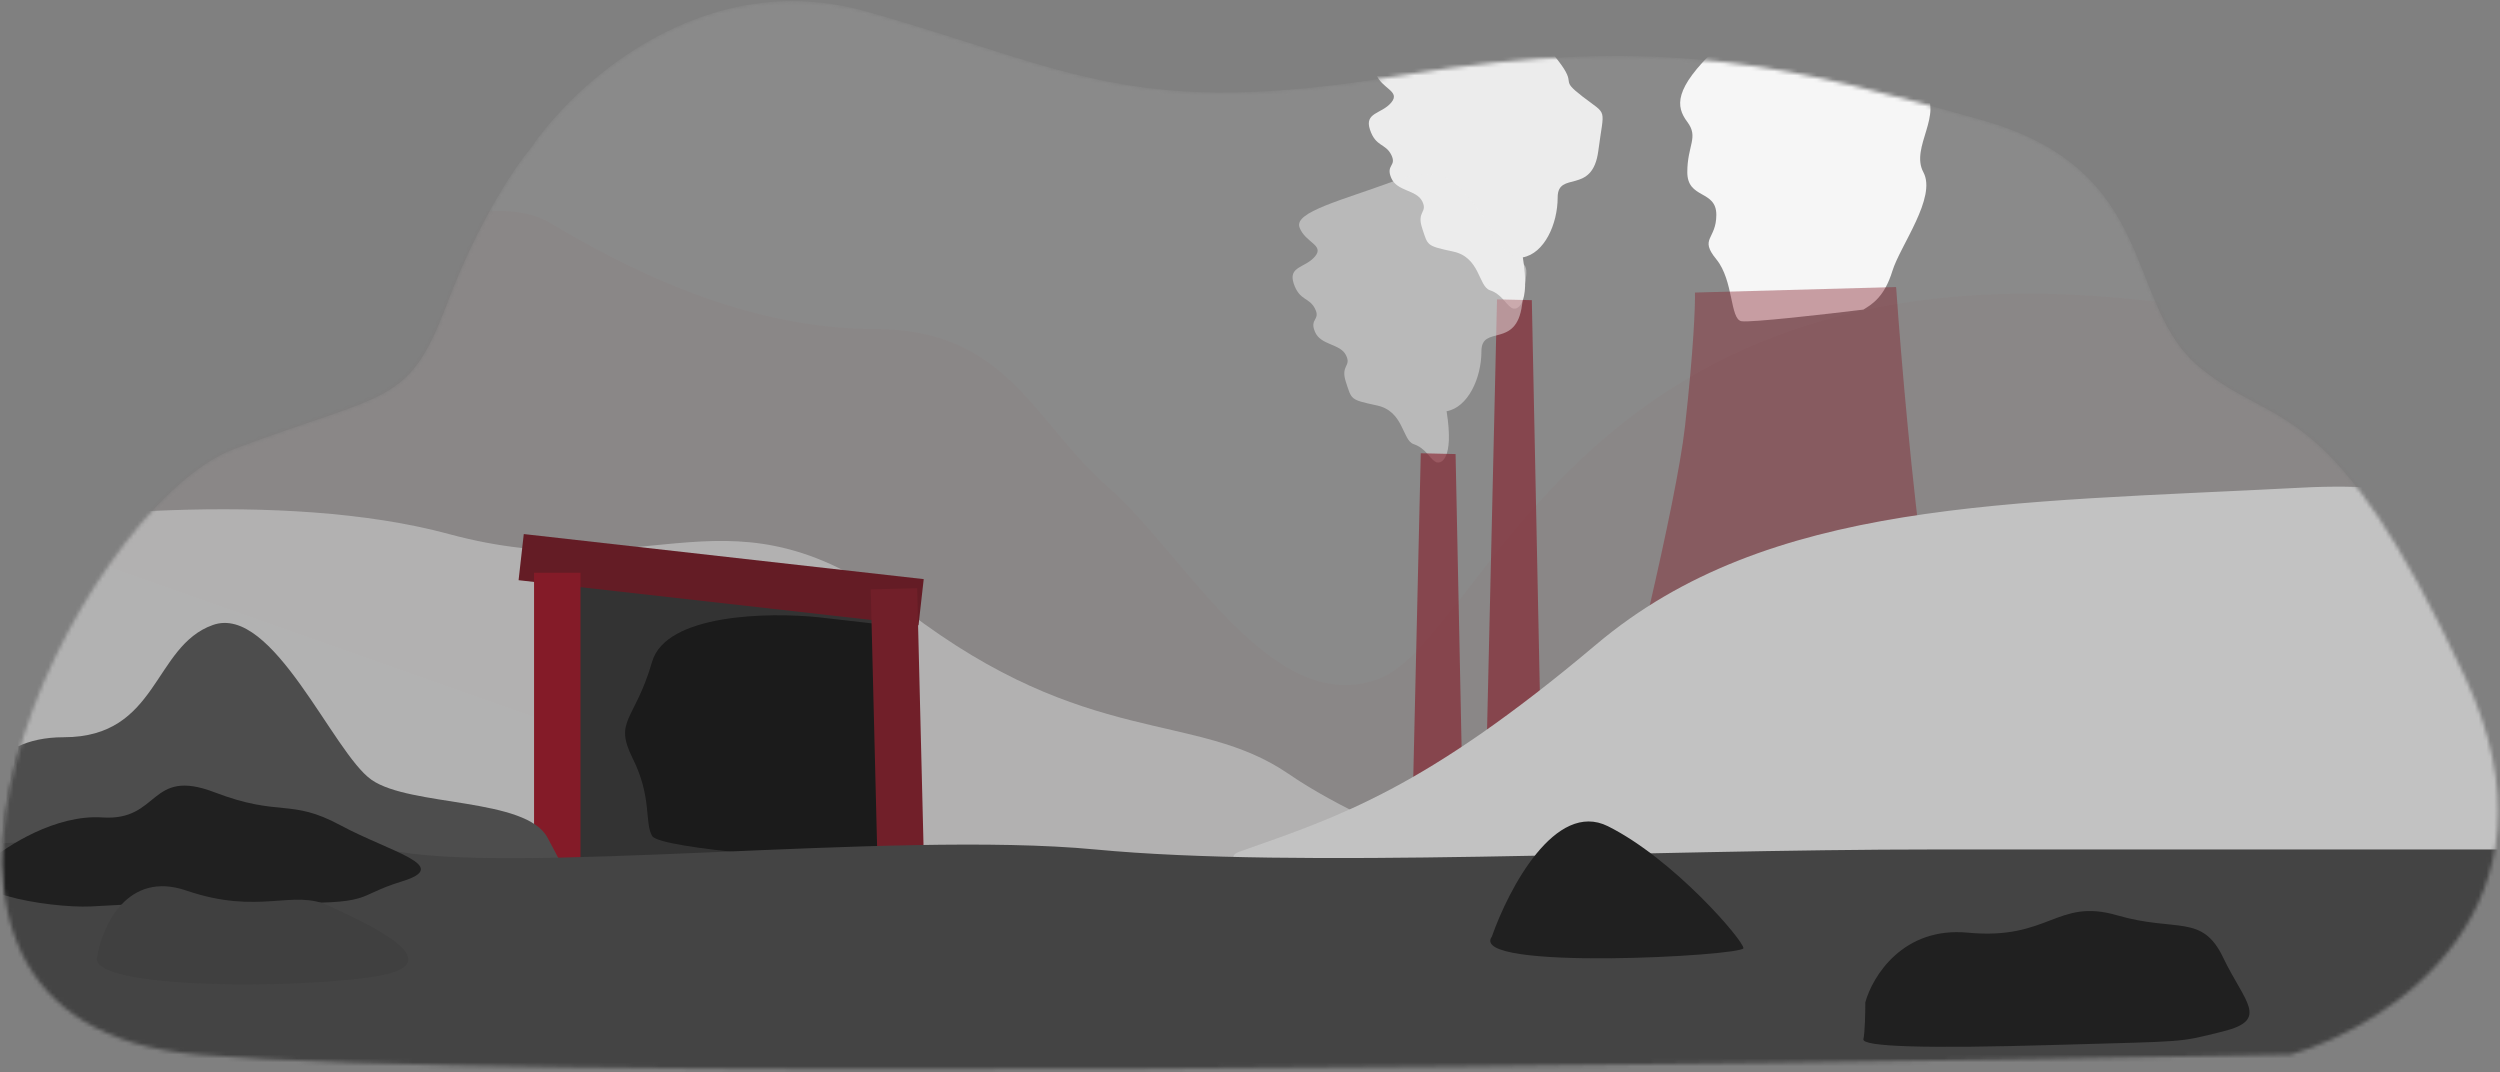 <svg width="646" height="277" viewBox="0 0 646 277" fill="none" xmlns="http://www.w3.org/2000/svg">
<rect x="0" y="0" width="646" height="277" fill="#808080" stroke="none"/>
<mask id="mask0_47_163" style="mask-type:alpha" maskUnits="userSpaceOnUse" x="0" y="0" width="646" height="277">
<path d="M115.5 78.5C123.5 57.3 133.167 43 137 38.5C148.333 21.667 181.6 -9 224 3C277 18 292.5 31 362 19.5C431.5 8 465.5 18 512 31C558.5 44 548.5 78.5 568.5 95C588.5 111.5 602.5 101 637 175C664.6 234.2 618.5 264.667 592 272.5C444.167 275.333 129 279.3 51 272.5C-46.5 264 20.5 131 60.5 116C100.5 101 105.5 105 115.5 78.5Z" fill="#D9D9D9"/>
</mask>
<g mask="url(#mask0_47_163)">
<path d="M142 57.5C127.2 48.7 94.167 61.167 79.5 68.5L-4.5 135L301.5 243L643.5 163.5V112C658.5 104.667 660.4 87.4 548 77C407.5 64 383.5 165.5 356 175.5C328.5 185.5 306 143 286.5 126C267 109 260.5 85 226 85C191.5 85 160.5 68.5 142 57.5Z" fill="#79000F" fill-opacity="0.03"/>
<path d="M116 138C73.2 126.4 10.833 133.167 -15 138V230.5C142.167 232.667 451.6 236.7 432 235.5C407.5 234 357 216.5 333 200C309 183.5 281 193.5 234.5 158C188 122.5 169.5 152.5 116 138Z" fill="#C0C0C0" fill-opacity="0.72"/>
<path d="M489 70C487 76.5 484 78.5 481.5 80C472 81.167 452.4 83.4 450 83C447 82.5 448 72.5 443.5 67C439 61.5 443.5 62 443.5 55.5C443.5 49 436 51.5 436 44.5C436 37.5 439 35.5 436 31.5C433 27.5 432.5 23 443.5 12.5C454.5 2 451.5 10.5 469.5 9.5C487.5 8.5 491.5 16.5 497 23C502.5 29.5 493.5 38 497 44.5C500.5 51 491 63.5 489 70Z" fill="#FBFBFB"/>
<path d="M402.5 51C402.5 58 399 65.5 393.5 66.5C395.5 79 392 80.5 390.5 79.5C389 78.5 388 76 385 75C382 74 382.5 66.5 375.5 65C368.5 63.5 369 63.5 367.5 59C366 54.5 369 55 367.5 52C366 49 361 49.5 359.5 46C358 42.5 361 43 359.5 40C358 37 355.5 38 354 33.5C352.5 29 357 29.5 359.5 26.5C362 23.5 357 23 355.5 19C354 15 366.5 12 380 7C393.5 2 397 8.5 402.5 15.5C408 22.5 402.5 20 409 25C415.5 30 414.5 27.5 413 39C411.5 50.5 402.5 44 402.5 51Z" fill="#F0F0F0"/>
<path d="M384.178 191.823L386.826 77.353L395.824 77.562L398.174 192.147L384.178 191.823Z" fill="#79000F" fill-opacity="0.61"/>
<path d="M382.799 90.766C382.799 97.766 379.299 105.266 373.799 106.266C375.799 118.766 372.299 120.266 370.799 119.266C369.299 118.266 368.299 115.766 365.299 114.766C362.299 113.766 362.799 106.266 355.799 104.766C348.799 103.266 349.299 103.266 347.799 98.766C346.299 94.266 349.299 94.766 347.799 91.766C346.299 88.766 341.299 89.266 339.799 85.766C338.299 82.266 341.299 82.766 339.799 79.766C338.299 76.766 335.799 77.766 334.299 73.266C332.799 68.766 337.299 69.266 339.799 66.266C342.299 63.266 337.299 62.766 335.799 58.766C334.299 54.766 346.799 51.766 360.299 46.766C373.799 41.766 377.299 48.266 382.799 55.266C388.299 62.266 382.799 59.766 389.299 64.766C395.799 69.766 394.799 67.266 393.299 78.766C391.799 90.266 382.799 83.766 382.799 90.766Z" fill="#F0F0F0" fill-opacity="0.48"/>
<path d="M364.477 231.589L367.125 117.119L376.123 117.328L378.473 231.913L364.477 231.589Z" fill="#79000F" fill-opacity="0.61"/>
<path d="M435.402 110.172C433.137 130.282 420.067 183.307 413.815 207.306C449.645 206.323 519.008 203.351 509.823 199.33C500.638 195.31 492.753 114.213 489.959 74.167L437.973 75.594C438.06 78.741 437.666 90.063 435.402 110.172Z" fill="#79000F" fill-opacity="0.41"/>
<path d="M595 126C656.2 122.8 668.833 151.667 667.5 166.5C671.5 184.333 678.1 222.3 672.5 231.5C665.5 243 574 247.5 563.5 247.5C553 247.5 295 229 320.5 220C346 211 368 204 412.5 166.5C457 129 518.5 130 595 126Z" fill="#C0C0C0"/>
<path d="M228.5 156.5L145.5 148.5V224L230.5 227.5L228.5 156.5Z" fill="#1C1C1C"/>
<path d="M168.5 171C172.1 158.6 198.667 158.167 211.5 159.5L229 161.5L232.5 216C230 218.167 224.1 222.5 220.5 222.5C216 222.5 170.5 219.5 168.5 216C166.5 212.5 168.5 206 163.5 196C158.5 186 164 186.5 168.5 171Z" fill="black"/>
<rect x="135.344" y="138" width="104" height="12" transform="rotate(6.429 135.344 138)" fill="#54010B"/>
<rect x="150" y="148" width="80" height="12" transform="rotate(90 150 148)" fill="#79000F"/>
<rect x="236.996" y="152" width="80" height="12" transform="rotate(88.584 236.996 152)" fill="#630510"/>
<path d="M412 232C404.4 230 402.167 238.5 402 243C400.833 244.333 400.3 247 407.5 247C416.5 247 436.5 247.5 438.5 247C440.5 246.5 440.5 245 441 243C441.5 241 439.5 240 435 237C430.5 234 421.5 234.5 412 232Z" fill="#3A3A3A"/>
<path d="M16.5 190.5C-3.1 190.5 -7 205.167 -6.5 212.5C-18 221 5.5 236.5 24 236.5C42.5 236.5 131 239 141.5 236.5C152 234 147 227 141.5 216.5C136 206 106 208.5 96 201.5C86 194.5 70.5 156 55 161.5C39.5 167 41 190.5 16.5 190.5Z" fill="#3A3A3A"/>
<path d="M115.5 78.5C123.5 57.3 133.167 43 137 38.5C148.333 21.667 181.6 -9 224 3C277 18 292.5 31 362 19.5C431.5 8 465.5 18 512 31C558.5 44 548.5 78.5 568.5 95C588.5 111.5 602.5 101 637 175C664.6 234.2 618.5 264.667 592 272.5C444.167 275.333 129 279.3 51 272.5C-46.5 264 20.5 131 60.5 116C100.5 101 105.5 105 115.5 78.5Z" fill="#D6D6D6" fill-opacity="0.13"/>
<path d="M100 219.5C75.6 213.9 5.833 217.167 -26 219.5L-0.5 277L600.5 282C628.5 261.167 680 219.5 662 219.5H501C422.5 219.5 335.5 224.5 283 219.5C230.5 214.5 130.5 226.5 100 219.5Z" fill="#444444"/>
<path d="M508.5 241C491.7 239.4 483.833 252.333 482 259C482 261.5 481.9 266.9 481.5 268.5C481 270.5 497.5 271 531.5 270C565.5 269 562.5 269.5 574.5 266.5C586.5 263.5 580 259 574.5 247.5C569 236 562.5 241 547 236.5C531.5 232 529.5 243 508.5 241Z" fill="#202020"/>
<path d="M26.435 211.228C14.435 210.428 1.768 218.562 -3.065 222.728C-15.065 230.312 12.935 234.728 23.435 234.228C33.935 233.728 44.435 232.728 70.935 233.228C97.435 233.728 90.935 231.728 103.935 227.728C116.935 223.728 100.935 220.228 87.935 213.228C74.935 206.228 72.435 211.228 55.435 204.728C38.435 198.228 41.435 212.228 26.435 211.228Z" fill="#202020"/>
<path d="M48.114 230.108C32.914 224.908 26.447 239.274 25.114 247.108C22.114 255.826 79.114 255.608 98.114 252.108C117.114 248.608 94.614 238.608 85.114 234.108C75.614 229.608 67.114 236.608 48.114 230.108Z" fill="#404040"/>
<path d="M415.5 213.5C401.9 206.7 389.833 229.667 385.5 242C379 251 450.5 247 450.5 245C450.5 243 432.5 222 415.5 213.5Z" fill="#202020"/>
</g>
</svg>

